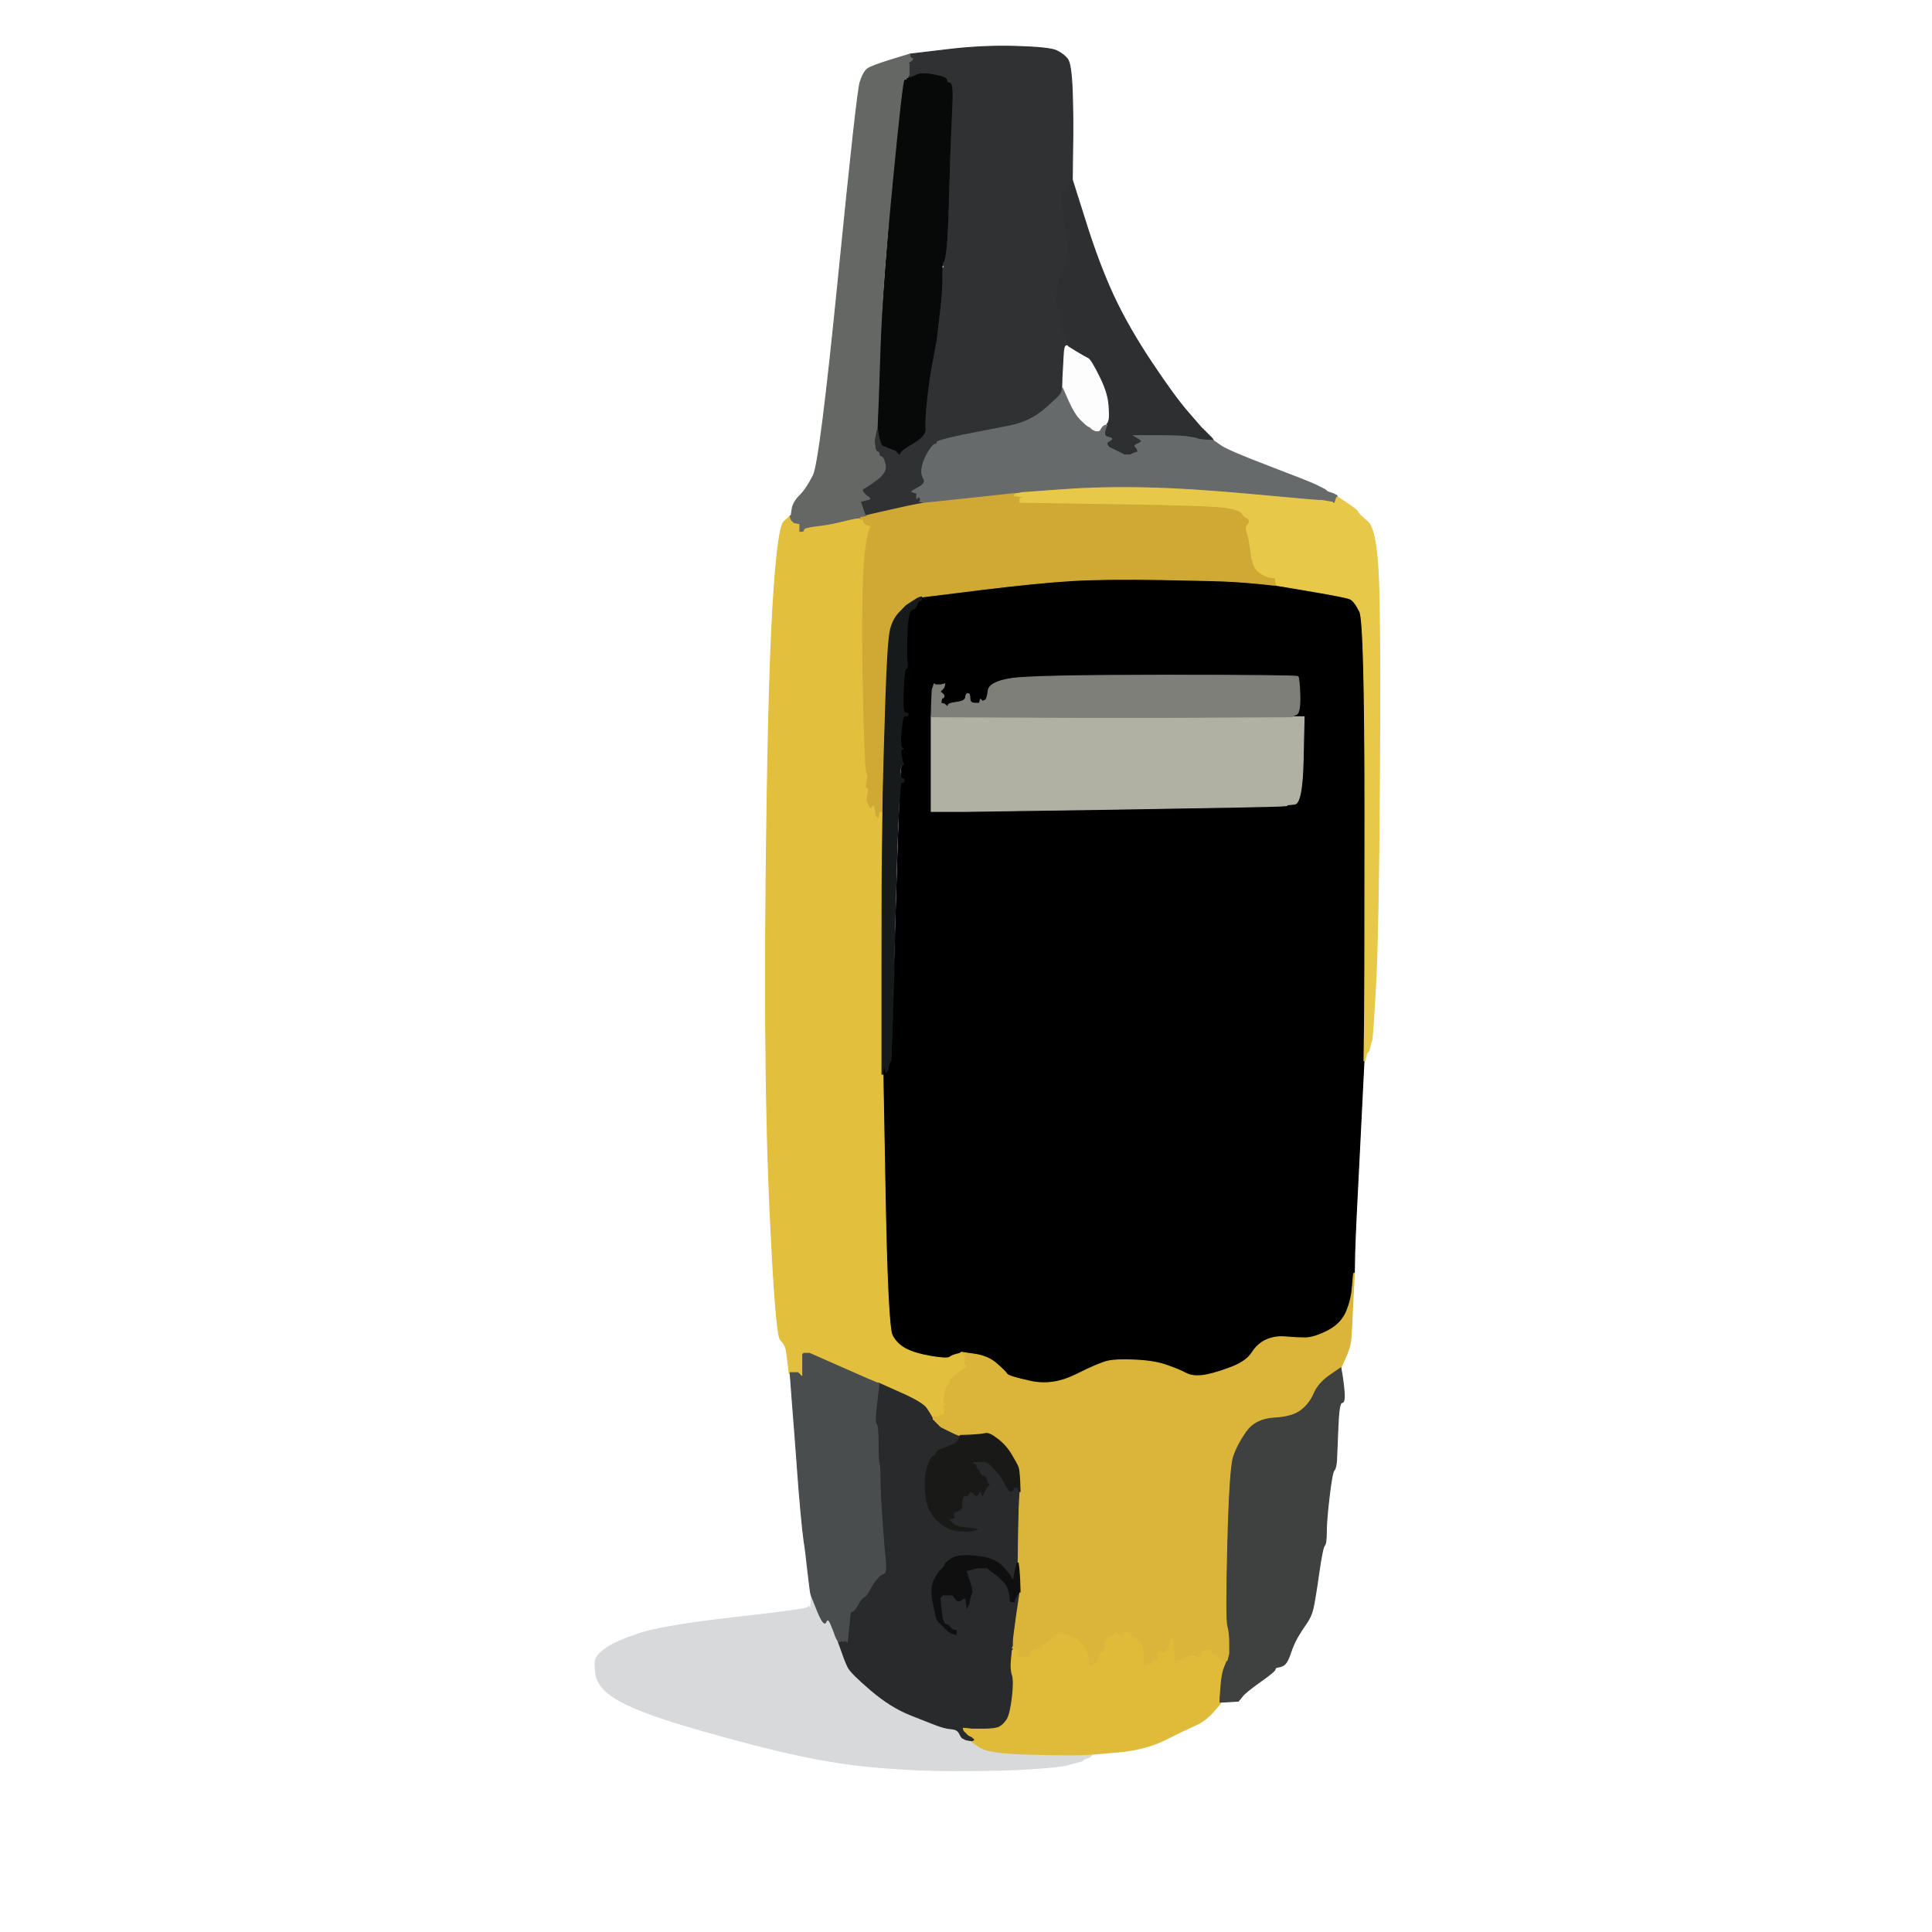 ﻿<?xml version="1.0" encoding="utf-8"?>
<!DOCTYPE svg PUBLIC "-//W3C//DTD SVG 1.1//EN" "http://www.w3.org/Graphics/SVG/1.1/DTD/svg11.dtd">
<svg xmlns:xml="http://www.w3.org/XML/1998/namespace" x="0" y="0" width="32" height="32" overflow="hidden" viewBox="0, 0, 1000, 1000"
     preserveAspectRatio="xMidYMid" font-size="0" id="svg" xml:space="default"
     xmlns="http://www.w3.org/2000/svg" version="1.1">
    <rect x="0" y="0" width="1000" height="1000" fill="#333333" stroke="none"/>
    <path d="M0 500 L0 0 L500 0 L1000 0 L1000 500 L1000 1000 L500 1000 L0 1000 L0 500 z M555.2 77.5 L555 93 L561.8 114.5 Q568.5 136 576.2 152.8 Q584 169.5 596 187.5 Q608 205.5 615 213.5 Q622 221.5 622.2 221.8 L622.5 222 L622.8 222.2 L623 222.5 L623.2 222.8 L623.5 223 L623.8 223.2 L624 223.5 L624.2 223.8 L624.5 224 L624.8 224.2 L625 224.5 L625.2 224.8 L625.5 225 L625.8 225.2 L626 225.5 L626.2 225.8 L626.5 226 L626.8 226.2 L627 226.5 L627.2 226.8 L627.5 227 L627.8 227.5 L628 228 L632 230.8 Q636 233.5 657 241.5 Q678 249.5 681 251 Q684 252.5 685 253 L686 253.5 L686.2 253.8 L686.5 254 L686.8 254.2 L687 254.5 L688.5 255 L690 255.5 L691 256 L692 256.5 L692 256.8 L692 257 L697.2 260.5 Q702.5 264 702.8 265 Q703 266 707.8 270 Q712.5 274 713.5 299.5 Q714.5 325 714 404 Q713.5 483 712 510 Q710.5 537 710 538.5 L709.5 540 L709 542 L708.5 544 L708.2 544.2 L708 544.5 L707.8 544.8 L707.5 545 L707 547 L706.5 549 L706.2 549 L706 549 L703.8 593 Q701.5 637 701.2 648 L701 659 L700.2 674.5 Q699.5 690 699.2 693.2 Q699 696.5 696.8 701.8 Q694.5 707 694.2 707.5 L694 708 L694.8 712.5 Q695.5 717 695.8 721.5 Q696 726 694.5 726 Q693 726 692.5 738.8 Q692 751.5 691.8 755.8 Q691.5 760 690.5 761 Q689.5 762 688 774.5 Q686.5 787 686.5 793 Q686.5 799 685.5 800 Q684.5 801 682.5 815 Q680.5 829 679.5 833 Q678.5 837 676 840.5 Q673.5 844 671.5 847.5 Q669.5 851 668 855.5 Q666.5 860 665.2 861.2 Q664 862.5 662 862.8 Q660 863 660 864 Q660 865 652.2 870.5 Q644.5 876 643 878 Q641.5 880 641.2 880.2 L641 880.5 L636.5 880.8 L632 881 L632 881.2 Q632 881.5 627.8 886.2 Q623.5 891 618.2 893.2 Q613 895.5 603 900.5 Q593 905.5 579 906.8 L565 908 L565 908.2 L565 908.5 L564.8 908.8 L564.5 909 L564.2 909.2 L564 909.5 L562.5 910 L561 910.5 L560.8 910.8 L560.5 911 L560.2 911.2 L560 911.5 L558 912 Q556 912.5 552.5 913.5 Q549 914.5 534.5 915.5 Q520 916.5 495 916.5 Q470 916.5 446.5 914 Q423 911.5 392 903.5 Q361 895.5 343 889.5 Q325 883.5 317.2 878.2 Q309.5 873 308.5 867 Q307.5 861 308.5 858.5 Q309.5 856 314.2 852.8 Q319 849.5 331 845.5 Q343 841.5 380.5 837.2 Q418 833 418.2 832 Q418.5 831 419 832 L419.5 833 L419.8 829.5 L420 826 L419.8 825.5 Q419.5 825 418.2 813.8 Q417 802.5 416.2 797.8 Q415.5 793 414.5 782 Q413.5 771 412.5 757 Q411.5 743 410.2 727 L409 711 L408.8 711 L408.5 711 L408 706.5 Q407.5 702 407 699 Q406.5 696 404 693.5 Q401.5 691 398.5 625.5 Q395.5 560 396.5 458.5 Q397.5 357 400 315 Q402.5 273 405.8 270 L409 267 L409.2 267 L409.5 267 L410 263.5 Q410.5 260 414 256.5 Q417.5 253 421 246 Q424.5 239 434 143.5 Q443.5 48 445.2 42.5 Q447 37 449.2 35.5 Q451.5 34 461.2 31 L471 28 L489.5 25.8 Q508 23.5 525.5 24 Q543 24.5 546.8 26.2 Q550.5 28 552.5 30.5 Q554.5 33 555 47.5 Q555.5 62 555.2 77.5 z"
          stroke="#FFFFFF" fill-rule="evenOdd" stroke-width="0.5px" xml:space="default" style="fill:#FFFFFF;"/>
    <path d="M663 417.2 L666 417 L670 417.5 Q674 418 672.2 533 Q670.5 648 669.8 649.2 Q669 650.5 580 655.5 Q491 660.5 485.5 660.8 L480 661 L480.2 614 Q480.5 567 481 494.5 Q481.5 422 490.2 421.2 L499 420.5 L499 420.2 L499 420 L579.5 418.8 Q660 417.5 663 417.2 z"
          stroke="#B0B1A4" fill-rule="evenOdd" stroke-width="0.5px" xml:space="default" style="fill:#B0B1A4;"/>
    <path d="M651 302 L656 302.5 L658.5 302.8 L661 303 L678.8 306 Q696.5 309 698.8 310 Q701 311 703.8 316.5 Q706.5 322 706.5 421.5 Q706.5 521 706.2 535 L706 549 L703.8 593 Q701.5 637 701.2 648 L701 659 L700.8 659 Q700.5 659 700 666 Q699.5 673 696.8 679.2 Q694 685.5 687 689 Q680 692.5 675.5 692.5 Q671 692.5 665.5 692 Q660 691.5 655.5 693.5 Q651 695.5 648 700.2 Q645 705 636 708.2 Q627 711.5 622 712 Q617 712.5 613.8 710.8 Q610.5 709 604.2 706.8 Q598 704.5 588 704 Q578 703.5 573.5 704.5 Q569 705.5 557 711.5 Q545 717.5 533.5 715 Q522 712.5 521.2 711.2 Q520.5 710 516 706 Q511.5 702 504.8 701 L498 700 L497.8 700 L497.5 700 L497.2 700.2 L497 700.5 L495 701 Q493 701.5 491.5 702.5 Q490 703.5 481.5 702 Q473 700.5 468.5 698 Q464 695.5 461.8 691.2 Q459.5 687 458.2 621.5 L457 556 L457.2 553.5 L457.5 551 L458 553 L458.5 555 L458.8 554.8 L459 554.5 L459.2 554.2 L459.5 554 L460 551.5 Q460.5 549 461 549.5 Q461.5 550 463.8 473 Q466 396 467 396 Q468 396 467.5 395.2 Q467 394.5 466.5 391.2 Q466 388 467 387.8 Q468 387.5 467 387.2 Q466 387 466.2 381 Q466.5 375 467.2 359.5 Q468 344 469 343.8 Q470 343.5 469.2 342.2 Q468.5 341 469.2 328.5 Q470 316 472 315.5 Q474 315 475 312.5 L476 310 L476.2 310 Q476.5 310 476.8 309.5 L477 309 L507.5 305.2 Q538 301.5 555 300.5 Q572 299.5 601.5 300 Q631 300.5 638.5 301 Q646 301.5 651 302 z M669 370.8 L669 371 L672 371 L675 371 L674.5 393.5 Q674 416 670 416.2 Q666 416.5 666 416.8 L666 417 L670 417.5 Q674 418 672.2 533 Q670.5 648 669.8 649.2 Q669 650.5 580 655.5 Q491 660.5 485.5 660.8 L480 661 L480.2 614 Q480.5 567 481 494.5 Q481.5 422 490.2 421.2 L499 420.5 L499 420.2 L499 420 L490.5 420 L482 420 L482 395.5 L482 371 L482.2 364 L482.5 357 L483 355.5 L483.5 354 L483.8 354.2 L484 354.5 L485.5 354.5 L487 354.5 L488 354.2 L489 354 L488.8 355 L488.5 356 L488.2 356.2 L488 356.5 L487.8 356.8 L487.5 357 L487.2 357.2 L487 357.5 L486.8 357.8 L486.5 358 L487.8 359 Q489 360 488.5 360.8 Q488 361.5 487.8 361.2 Q487.5 361 487.2 362.5 L487 364 L488 364.2 L489 364.5 L489.2 364.8 L489.5 365 L489.8 365.2 L490 365.5 L490.2 365.8 L490.5 366 L490.8 365 Q491 364 495.2 363.5 Q499.5 363 499.8 361 Q500 359 501 359 Q502 359 502 361.5 Q502 364 504.5 364 L507 364 L507.2 363 L507.5 362 L507.8 362.2 L508 362.5 L508.2 362.8 L508.5 363 L509.8 362.5 Q511 362 511.5 357.5 Q512 353 523.5 351.2 Q535 349.5 603 349.5 Q671 349.5 671.8 350.2 Q672.5 351 672.8 360 Q673 369 671 369.8 Q669 370.5 669 370.8 z"
          stroke="#000000" fill-rule="evenOdd" stroke-width="0.5px" xml:space="default" style="fill:#000000;"/>
    <path d="M555.2 77.5 L555 93 L554.8 93 Q554.5 93 553.2 96.8 Q552 100.5 551.2 99.8 L550.5 99 L550.2 99.2 L550 99.5 L549.8 99.8 L549.5 100 L550 107 Q550.5 114 552 120.5 Q553.5 127 552.5 133 Q551.5 139 551 138.5 Q550.5 138 549 142.5 Q547.5 147 546.8 153 Q546 159 548.8 160 Q551.5 161 550.2 161.5 Q549 162 549 166.5 Q549 171 550 171 Q551 171 551.8 174.5 Q552.5 178 552.8 178.5 L553 179 L552 179 Q551 179 550.8 184 Q550.5 189 550.2 195 L550 201 L549.8 202 Q549.5 203 549 204 Q548.5 205 540.8 211.8 Q533 218.5 522.5 220.5 Q512 222.5 498.5 225.2 Q485 228 485 229 Q485 230 484 230 Q483 230 480.8 233.5 Q478.5 237 477.5 241 Q476.5 245 478 247.5 Q479.5 250 476 252 L472.5 254 L472.2 254.2 L472 254.5 L473.5 255 L475 255.5 L474.8 255.8 L474.5 256 L474.5 257 L474.5 258 L474.8 257.8 L475 257.5 L475.2 257.2 L475.5 257 L475.8 257.2 L476 257.5 L476.2 257.8 L476.5 258 L476.5 258.5 L476.5 259 L476.2 259.2 L476 259.5 L477 259.8 L478 260 L478 260.2 L478 260.5 L475 261 Q472 261.5 461 264 L450 266.5 L449 266.8 L448 267 L447.8 266.5 L447.5 266 L447 264.5 L446.5 263 L446 261.5 L445.5 260 L445.2 259.8 L445 259.5 L447.5 259 Q450 258.5 450.2 258.2 Q450.5 258 448.8 256.8 Q447 255.5 446.5 254.2 Q446 253 447 252.8 Q448 252.5 453.5 248.5 Q459 244.5 458.2 240.8 Q457.5 237 456.2 236.5 Q455 236 455 235 Q455 234 454 233.8 Q453 233.5 452.8 230.8 L452.5 228 L453 225.5 L453.5 223 L453.8 222 L454 221 L454.2 221 L454.5 221 L455 224 Q455.5 227 456 228.5 L456.5 230 L456.8 230.2 L457 230.5 L460.2 231.8 Q463.5 233 463.8 233.2 Q464 233.5 464.2 233.8 L464.5 234 L464.8 234.2 L465 234.5 L465.2 234.8 L465.5 235 L466 234 Q466.5 233 471.8 230 Q477 227 477.8 225 Q478.5 223 478.5 221 Q478.5 219 479.2 210.8 Q480 202.5 480.8 197.2 Q481.5 192 483.5 182 Q485.5 172 486 165 Q486.5 158 486.8 148.5 Q487 139 488 138.8 Q489 138.5 488.2 137.2 Q487.5 136 488.2 135.5 Q489 135 490 126.5 Q491 118 490 118 Q489 118 489 117 Q489 116 490 116 Q491 116 491.2 98.5 Q491.5 81 492 70.5 Q492.5 60 492.8 51.5 Q493 43 491.5 43 Q490 43 490 41.5 Q490 40 483.5 38.8 Q477 37.5 474 38.8 L471 40 L470.8 41 L470.5 42 L470.2 42.2 L470 42.5 L469 42.8 L468 43 L468.2 42 L468.5 41 L468.8 41 L469 41 L469 40.8 L469 40.5 L469.5 40.2 L470 40 L470 39.8 L470 39.5 L470.2 39.2 L470.5 39 L470.5 36 L470.5 33 L470.2 32.8 L470 32.5 L471.5 31.5 Q473 30.5 472 30.2 Q471 30 471 29 L471 28 L489.5 25.8 Q508 23.5 525.5 24 Q543 24.5 546.8 26.2 Q550.5 28 552.5 30.5 Q554.5 33 555 47.5 Q555.5 62 555.2 77.5 z"
          stroke="#303132" fill-rule="evenOdd" stroke-width="0.5px" xml:space="default" style="fill:#303132;"/>
    <path d="M482 395.5 L482 371 L533 371.2 Q584 371.5 626.5 371.2 L669 371 L672 371 L675 371 L674.5 393.5 Q674 416 670 416.2 Q666 416.5 666 416.8 L666 417 L663 417.2 Q660 417.5 579.5 418.8 L499 420 L490.5 420 L482 420 L482 395.5 z"
          stroke="#B0B1A3" fill-rule="evenOdd" stroke-width="0.5px" xml:space="default" style="fill:#B0B1A3;"/>
    <path d="M405.8 270 L409 267 L409.2 268 L409.5 269 L409.8 269.2 L410 269.5 L410.2 269.8 L410.5 270 L410.8 270.2 L411 270.5 L412.5 270.8 L414 271 L414 273 L414 275 L415 275 Q416 275 416 274 Q416 273 422.5 272.2 Q429 271.5 435 270 Q441 268.5 443 268.2 L445 268 L445 268.2 L445 268.5 L446 268.8 L447 269 L447 270 Q447 271 449.5 271.8 Q452 272.5 451 272.8 Q450 273 448.8 279.5 Q447.5 286 447 298.5 Q446.5 311 446.5 327.5 Q446.5 344 447.2 372 Q448 400 448.8 400.5 Q449.5 401 448.8 404.2 Q448 407.5 449 407.8 Q450 408 449.2 411 Q448.5 414 449 415 Q449.5 416 450 417 L450.5 418 L450.8 417.8 L451 417.5 L451.2 417.2 L451.5 417 L451.8 416.8 L452 416.5 L452.2 416.2 L452.5 416 L453 419 L453.5 422 L453.8 422.2 L454 422.5 L454.2 422.8 L454.5 423 L454.8 421.5 L455 420 L456 420 L457 420 L456.8 435 Q456.5 450 456.5 503 L456.5 556 L456.8 556 L457 556 L458.2 621.5 Q459.5 687 461.8 691.2 Q464 695.5 468.5 698 Q473 700.5 481.5 702 Q490 703.5 491.5 702.5 Q493 701.5 495 701 L497 700.5 L497.2 700.2 L497.5 700 L497.8 700 L498 700 L498 700.2 L498 700.5 L498.2 700.8 L498.5 701 L498.8 701.2 L499 701.5 L499.2 701.8 L499.5 702 L499.8 702.2 L500 702.5 L499.8 702.8 L499.5 703 L499.5 704.5 L499.5 706 L499.8 706.2 L500 706.5 L500.2 706.8 L500.5 707 L500.8 707.2 L501 707.5 L500 708 L499 708.5 L495.2 711.2 Q491.5 714 491.8 715.2 Q492 716.5 491 716.8 Q490 717 489 721.5 Q488 726 489 726 Q490 726 489.5 726.8 Q489 727.5 488.8 727.2 Q488.5 727 488.5 728 L488.5 729 L488.8 730.5 L489 732 L488 732.2 L487 732.5 L486.8 732.8 L486.5 733 L486.2 733.2 L486 733.5 L485 733.5 L484 733.5 L483.8 733.2 L483.5 733 L483.2 733.5 L483 734 L482.8 734 L482.5 734 L482 733 Q481.5 732 479.5 729 Q477.5 726 466.2 721 L455 716 L454 715.8 Q453 715.5 436 708 L419 700.5 L417.5 700.5 L416 700.5 L415.8 700.8 L415.5 701 L415.5 706 L415.5 711 L415.5 712 L415.5 713 L415.2 712.8 L415 712.5 L414.8 712.2 L414.5 712 L414.2 711.8 L414 711.5 L413.8 711.2 L413.5 711 L413.2 710.8 L413 710.5 L411 710.5 L409 710.5 L409 710.8 L409 711 L408.8 711 L408.5 711 L408 706.5 Q407.5 702 407 699 Q406.5 696 404 693.5 Q401.5 691 398.5 625.5 Q395.5 560 396.5 458.5 Q397.5 357 400 315 Q402.5 273 405.8 270 z"
          stroke="#E2BF3C" fill-rule="evenOdd" stroke-width="0.5px" xml:space="default" style="fill:#E2BF3C;"/>
    <path d="M419.8 829.5 L420 826 L423.2 834 Q426.5 842 427.5 839.5 Q428.5 837 430 840.5 Q431.5 844 432 845.5 L432.5 847 L433 848 L433.5 849 L433.8 849.5 L434 850 L435.8 855 Q437.5 860 439 863 Q440.5 866 450.8 874.8 Q461 883.5 471 887.5 Q481 891.5 485 893 Q489 894.5 492.2 894.8 Q495.5 895 496.5 897 Q497.5 899 497.8 899.2 L498 899.5 L499 900 L500 900.5 L501.5 900.8 L503 901 L503 901.2 L503 901.5 L507.5 904.5 Q512 907.5 533.5 908 Q555 908.5 560 908.2 L565 908 L565 908.2 L565 908.5 L564.8 908.8 L564.5 909 L564.2 909.2 L564 909.5 L562.5 910 L561 910.5 L560.8 910.8 L560.5 911 L560.2 911.2 L560 911.5 L558 912 Q556 912.5 552.5 913.5 Q549 914.5 534.5 915.5 Q520 916.5 495 916.5 Q470 916.5 446.5 914 Q423 911.5 392 903.5 Q361 895.5 343 889.5 Q325 883.5 317.2 878.2 Q309.5 873 308.5 867 Q307.5 861 308.5 858.5 Q309.5 856 314.2 852.8 Q319 849.5 331 845.5 Q343 841.5 380.5 837.2 Q418 833 418.2 832 Q418.5 831 419 832 L419.5 833 L419.8 829.5 z"
          stroke="#D8D9DA" fill-rule="evenOdd" stroke-width="0.5px" xml:space="default" style="fill:#D8D9DA;"/>
    <path d="M563.8 858.5 L564 862 L565 861.8 L566 861.5 L566.2 861.2 L566.5 861 L566.8 860.8 L567 860.5 L567.2 860.2 L567.5 860 L568 859 L568.5 858 L568.8 856.5 Q569 855 570 855 Q571 855 571.5 852.2 Q572 849.5 572.5 848.2 Q573 847 574.8 846.5 Q576.5 846 576.8 845 Q577 844 578.5 844 Q580 844 579.5 845.2 Q579 846.5 580.2 846.2 Q581.5 846 581.8 845 Q582 844 583.8 844.5 Q585.5 845 585.8 846.2 Q586 847.5 587 847.2 Q588 847 588.5 848.2 Q589 849.5 590.5 850.2 Q592 851 592.2 856.5 L592.5 862 L592.8 861.8 L593 861.5 L594.5 861.2 L596 861 L596.2 859.5 L596.5 858 L596.8 858.2 L597 858.5 L598 858.8 L599 859 L599 856.5 Q599 854 601.5 854.8 Q604 855.5 604.8 852.2 L605.5 849 L605.8 848.8 L606 848.5 L606.2 848.2 L606.5 848 L606.8 847.8 L607 847.5 L607.2 847.2 L607.5 847 L608 854 L608.5 861 L609 860 L609.5 859 L609.8 858 Q610 857 613.8 857 Q617.5 857 618 857.5 Q618.5 858 620.8 855.8 Q623 853.5 625.5 853.2 Q628 853 627.5 854.2 Q627 855.5 628 855.8 Q629 856 629.5 856.8 Q630 857.5 630.2 857.2 L630.5 857 L631 857.5 Q631.5 858 631.8 858.2 L632 858.5 L632.2 858.8 L632.5 859 L632.8 859.2 L633 859.5 L634 859.8 L635 860 L633.8 863 Q632.5 866 632 872.5 L631.5 879 L631.5 880 L631.5 881 L631.8 881 L632 881 L632 881.2 Q632 881.5 627.8 886.2 Q623.5 891 618.2 893.2 Q613 895.5 603 900.5 Q593 905.5 579 906.8 L565 908 L560 908.2 Q555 908.5 533.5 908 Q512 907.5 507.5 904.5 L503 901.5 L503 901.2 L503 901 L503.5 900.8 L504 900.5 L503.8 900.2 L503.5 900 L503.2 899.8 L503 899.5 L502 899 L501 898.5 L500.8 898.2 L500.5 898 L500.2 897.8 L500 897.5 L499.8 897.2 L499.5 897 L499.2 896.8 L499 896.5 L498.8 896.2 L498.5 896 L498.2 895 L498 894 L500.5 894.2 L503 894.5 L509 894.5 Q515 894.5 517 893.5 Q519 892.5 520.8 889.8 Q522.5 887 523.5 878.5 Q524.5 870 523.5 867 Q522.5 864 523 859 L523.5 854 L523.8 853.8 L524 853.5 L524 853.2 L524 853 L525.5 853 L527 853 L527 855 L527 857 L528 857.2 L529 857.5 L529.5 857.5 L530 857.5 L530.2 857.2 L530.5 857 L530.8 857.2 L531 857.5 L531.5 857.5 L532 857.5 L532.8 856.8 Q533.5 856 533.2 855 Q533 854 535.8 853.5 Q538.5 853 538.8 852 Q539 851 540 851 Q541 851 544 847.8 Q547 844.5 552.2 845.8 Q557.5 847 560.5 851 Q563.5 855 563.8 858.5 z M612.2 858.2 Q612.5 858 612.8 858.2 L613 858.5 L612.5 858.5 Q612 858.5 612.2 858.2 z"
          stroke="#E0BB39" fill-rule="evenOdd" stroke-width="0.5px" xml:space="default" style="fill:#E0BB39;"/>
    <path d="M588 721.5 Q601 721.5 608.2 725.8 Q615.5 730 620 736 Q624.5 742 627 751 Q629.5 760 629 766 Q628.5 772 625 781.5 Q621.5 791 615.5 798 Q609.5 805 600.8 809.8 Q592 814.5 583 815 Q574 815.5 565.5 812.5 Q557 809.5 552 804.5 Q547 799.5 543.2 790.8 Q539.5 782 539 773.5 Q538.5 765 539.5 761 Q540.5 757 545 748 Q549.5 739 554.2 734.2 Q559 729.5 567 725.5 Q575 721.5 588 721.5 z"
          stroke="#292B2C" fill-rule="evenOdd" stroke-width="0.5px" xml:space="default" style="fill:#292B2C;"/>
    <path d="M453.8 726 L455 716 L466.2 721 Q477.5 726 479.5 729 Q481.5 732 482 733 L482.5 734 L482.8 734 L483 734 L483 734.2 L483 734.5 L483.2 734.8 L483.5 735 L483.8 735.2 L484 735.5 L484.2 735.8 L484.5 736 L484.8 736.2 L485 736.5 L485.2 736.8 L485.5 737 L485.8 737.2 L486 737.5 L486.2 737.8 L486.5 738 L486.8 738.2 L487 738.5 L491 740.5 Q495 742.5 496 742.8 L497 743 L496.2 745 Q495.5 747 491.5 748.5 Q487.5 750 486.2 750.5 Q485 751 484.5 752.2 Q484 753.5 483 753.8 Q482 754 480.2 759 Q478.5 764 479 771.5 Q479.5 779 482 783 Q484.5 787 488.8 789.8 Q493 792.5 498 792.5 L503 792.5 L504.5 792 L506 791.5 L501.5 791 Q497 790.5 495.5 790 L494 789.5 L493.8 789.2 L493.5 789 L493.2 788.8 L493 788.5 L492.8 788.2 L492.5 788 L492.2 787.8 L492 787.5 L491.8 787.2 L491.5 787 L491.2 786.8 L491 786.5 L492.5 786 L494 785.5 L493.8 785.2 L493.5 785 L493.5 784 L493.5 783 L495.8 782 Q498 781 497.8 779.5 Q497.5 778 498.2 775.8 Q499 773.5 499.8 774.2 Q500.5 775 501.5 773 Q502.5 771 504 773 Q505.5 775 506.5 773 Q507.5 771 508 772.5 L508.5 774 L509 773 L509.5 772 L510 771 L510.5 770 L510.8 769.8 L511 769.5 L511.2 769.2 L511.5 769 L511.8 768.8 L512 768.5 L511.8 768.2 L511.5 768 L511.2 767.8 Q511 767.5 509.5 766.8 Q508 766 507.2 763.5 L506.5 761 L506.2 760.8 L506 760.5 L505.8 760.2 L505.5 760 L505.2 759 L505 758 L504 757.8 L503 757.5 L503.2 757.2 L503.5 757 L503.8 756.8 L504 756.5 L507 756.5 L510 756.5 L511 757 L512 757.5 L512.2 757.8 L512.5 758 L512.8 758.2 L513 758.5 L515.2 760.8 Q517.5 763 519.8 767.2 Q522 771.5 523 771.8 Q524 772 524.5 770.8 Q525 769.5 526 769.8 L527 770 L527.2 771 Q527.5 772 527.8 772 L528 772 L527.8 775 Q527.5 778 527.2 793.5 L527 809 L526.8 809 Q526.5 809 526 811 L525.5 813 L525 815.5 L524.5 818 L524.2 817.8 L524 817.5 L523.8 817.2 L523.5 817 L523 816 L522.5 815 L518.8 810.8 Q515 806.5 505.5 805.5 Q496 804.5 492.5 806.8 Q489 809 489 810 Q489 811 487.2 812.5 Q485.5 814 483.5 818 Q481.5 822 483 829.5 Q484.5 837 485 838 L485.5 839 L485.8 839.2 L486 839.5 L486.2 839.8 L486.5 840 L486.8 840.2 L487 840.5 L487.2 840.8 L487.5 841 L487.8 841.2 L488 841.5 L488.2 841.8 L488.5 842 L488.8 842.2 L489 842.5 L489.2 842.8 L489.5 843 L489.8 843.2 L490 843.5 L490.2 843.8 L490.5 844 L490.8 844.2 L491 844.5 L492 844.8 L493 845 L492.8 844 L492.5 843 L492.2 842.8 L492 842.5 L491.8 842.2 L491.5 842 L491.2 841.8 L491 841.5 L490 841 L489 840.5 L488.8 840.2 L488.5 840 L488 838.5 Q487.5 837 487 832 L486.5 827 L486.8 826.8 L487 826.5 L487.2 826.2 L487.5 826 L487.8 825.8 L488 825.5 L488.2 825.2 L488.5 825 L488.8 825.2 L489 825.5 L490 825.5 L491 825.5 L492 825.5 L493 825.5 L493.2 825.8 L493.5 826 L494.8 827.8 Q496 829.5 498 827.8 Q500 826 500.2 829 L500.5 832 L501 831 L501.5 830 L502 827.5 Q502.5 825 503 824.5 Q503.5 824 501.8 818.5 L500 813 L501 812.8 L502 812.5 L504 812 L506 811.5 L508.5 811.5 L511 811.5 L515.8 815.2 Q520.5 819 521.5 821.5 Q522.5 824 522.8 826.5 L523 829 L524 829 L525 829 L525.2 828 Q525.5 827 526.5 825.5 L527.5 824 L527.8 824 L528 824 L526.2 836 Q524.5 848 524.5 850 L524.5 852 L524.2 852.5 L524 853 L524 853.2 L524 853.5 L523.8 853.8 L523.5 854 L523 859 Q522.5 864 523.5 867 Q524.5 870 523.5 878.5 Q522.5 887 520.8 889.8 Q519 892.5 517 893.5 Q515 894.5 509 894.5 L503 894.5 L500.5 894.2 L498 894 L498.2 895 L498.5 896 L498.8 896.2 L499 896.5 L499.2 896.8 L499.5 897 L499.8 897.2 L500 897.5 L500.2 897.8 L500.5 898 L500.8 898.2 L501 898.5 L502 899 L503 899.5 L503.2 899.8 L503.5 900 L503.8 900.2 L504 900.5 L503.5 900.8 L503 901 L501.5 900.8 L500 900.5 L499 900 L498 899.5 L497.8 899.2 Q497.5 899 496.5 897 Q495.5 895 492.2 894.8 Q489 894.5 485 893 Q481 891.5 471 887.5 Q461 883.5 450.8 874.8 Q440.5 866 439 863 Q437.5 860 435.8 855 L434 850 L434.5 849.8 L435 849.5 L435.2 849.2 L435.5 849 L435.8 849.2 L436 849.5 L436.5 849.5 L437 849.5 L437.2 849.2 L437.5 849 L437.8 849.2 L438 849.5 L438.2 849.8 L438.5 850 L439 845.5 Q439.5 841 439.8 837.5 Q440 834 441 834 Q442 834 443 832.2 Q444 830.5 444 828.8 Q444 827 446.2 826.5 Q448.5 826 450 823 Q451.5 820 453.5 817.5 Q455.5 815 457.2 814.5 Q459 814 458.2 807.5 Q457.5 801 456.5 786.5 Q455.5 772 455.5 765.5 Q455.5 759 455 757.5 Q454.5 756 454.5 747 Q454.5 738 453.5 737 Q452.5 736 453.8 726 z"
          stroke="#292A2B" fill-rule="evenOdd" stroke-width="0.5px" xml:space="default" style="fill:#292A2B;"/>
    <path d="M523 255.2 L526 255 L525.8 255.5 L525.5 256 L525.2 256.2 L525 256.5 L528 257 L531 257.5 L529.5 257.8 L528 258 L528 259 L528 260 L530.2 260 Q532.5 260 580.8 260.8 Q629 261.5 635.5 262.8 Q642 264 643 265.8 Q644 267.5 645 267.8 Q646 268 646.5 269.2 Q647 270.5 645.8 271.8 Q644.5 273 645.5 275.5 Q646.5 278 647.5 286 Q648.5 294 651.8 296.2 Q655 298.5 657.5 298.8 L660 299 L660.2 300.5 L660.5 302 L660.8 302.5 L661 303 L658.5 302.8 L656 302.5 L651 302 Q646 301.5 638.5 301 Q631 300.5 601.5 300 Q572 299.5 555 300.5 Q538 301.5 507.5 305.2 L477 309 L476.5 309.2 Q476 309.5 476 309.8 L476 310 L475 310.2 Q474 310.5 471.5 312 L469 313.5 L465.8 316.8 Q462.5 320 461 325.5 Q459.5 331 458.5 362.5 Q457.5 394 457.2 407 L457 420 L456 420 L455 420 L454.8 421.5 L454.5 423 L454.2 422.8 L454 422.5 L453.8 422.2 L453.5 422 L453 419 L452.5 416 L452.2 416.2 L452 416.5 L451.8 416.8 L451.5 417 L451.2 417.2 L451 417.5 L450.8 417.8 L450.5 418 L450 417 Q449.5 416 449 415 Q448.5 414 449.2 411 Q450 408 449 407.8 Q448 407.5 448.8 404.2 Q449.5 401 448.8 400.5 Q448 400 447.2 372 Q446.5 344 446.5 327.5 Q446.5 311 447 298.5 Q447.5 286 448.8 279.5 Q450 273 451 272.8 Q452 272.5 449.5 271.8 Q447 271 447 270 L447 269 L446 268.8 L445 268.5 L445 268.2 L445 268 L445 267.8 L445 267.5 L446.5 267.2 L448 267 L449 266.8 L450 266.5 L461 264 Q472 261.5 475 261 L478 260.5 L478 260.2 L478 260 L499 257.8 Q520 255.5 523 255.2 z"
          stroke="#D0A935" fill-rule="evenOdd" stroke-width="0.5px" xml:space="default" style="fill:#D0A935;"/>
    <path d="M682.5 258.5 L684 258.5 L687 259 L690 259.5 L690.2 259.8 L690.5 260 L691 258.5 L691.5 257 L691.8 257 L692 257 L697.2 260.5 Q702.5 264 702.8 265 Q703 266 707.8 270 Q712.5 274 713.5 299.5 Q714.5 325 714 404 Q713.5 483 712 510 Q710.5 537 710 538.5 L709.5 540 L709 542 L708.5 544 L708.2 544.2 L708 544.5 L707.8 544.8 L707.5 545 L707 547 L706.5 549 L706.2 549 L706 549 L706.2 535 Q706.5 521 706.5 421.5 Q706.5 322 703.8 316.5 Q701 311 698.8 310 Q696.5 309 678.8 306 L661 303 L660.8 302.5 L660.5 302 L660.2 300.5 L660 299 L657.5 298.8 Q655 298.5 651.8 296.2 Q648.5 294 647.5 286 Q646.5 278 645.5 275.5 Q644.5 273 645.8 271.8 Q647 270.5 646.5 269.2 Q646 268 645 267.8 Q644 267.5 643 265.8 Q642 264 635.5 262.8 Q629 261.5 580.8 260.8 Q532.5 260 530.2 260 L528 260 L528 259 L528 258 L529.5 257.8 L531 257.5 L528 257 L525 256.5 L525.2 256.2 L525.5 256 L525.8 255.5 L526 255 L527.5 254.8 L529 254.5 L549.5 253 Q570 251.5 593 252 Q616 252.5 648.5 255.5 Q681 258.5 682.5 258.5 z"
          stroke="#E7C848" fill-rule="evenOdd" stroke-width="0.5px" xml:space="default" style="fill:#E7C848;"/>
    <path d="M700.8 659 L701 659 L700.2 674.5 Q699.5 690 699.2 693.2 Q699 696.5 696.8 701.8 Q694.5 707 694.2 707.5 L694 708 L688.2 712 Q682.5 716 680.2 721.2 Q678 726.5 673.5 730 Q669 733.5 659.5 734 Q650 734.5 645.2 741.2 Q640.5 748 638.5 754 Q636.5 760 635.5 799 Q634.5 838 635.5 841.5 Q636.5 845 636.5 850.5 L636.5 856 L636 858 L635.5 860 L635.2 860 L635 860 L634 859.8 L633 859.5 L632.8 859.2 L632.5 859 L632.2 858.8 L632 858.5 L631.8 858.2 Q631.5 858 631 857.5 L630.5 857 L630.2 857.2 Q630 857.5 629.5 856.8 Q629 856 628 855.8 Q627 855.5 627.5 854.2 Q628 853 624.5 853.8 Q621 854.5 621 856.2 Q621 858 619 857.2 Q617 856.5 614.5 857 Q612 857.5 612.5 858 L613 858.5 L611 858.8 L609 859 L608.8 860 L608.5 861 L608 854 L607.5 847 L607.2 847.2 L607 847.5 L606.8 847.8 L606.5 848 L606.2 848.2 L606 848.5 L605.8 848.8 L605.5 849 L604.8 852.2 Q604 855.5 601.5 854.8 Q599 854 599 856.5 L599 859 L598 858.8 L597 858.5 L596.8 858.2 L596.5 858 L596.2 859.5 L596 861 L594.5 861.2 L593 861.5 L592.8 861.8 L592.5 862 L592.2 856.5 Q592 851 590.5 850.2 Q589 849.5 588.5 848.2 Q588 847 587 847.2 Q586 847.5 585.8 846.2 Q585.5 845 583.8 844.5 Q582 844 581.8 845 Q581.5 846 580.2 846.2 Q579 846.5 578.2 845.2 Q577.5 844 577 845 Q576.5 846 574.8 846.5 Q573 847 572.5 848.2 Q572 849.5 571.5 852.2 Q571 855 570 855 Q569 855 568.8 856.5 L568.5 858 L568 859 L567.5 860 L567.2 860.2 L567 860.5 L566.8 860.8 L566.5 861 L566.2 861.2 L566 861.5 L565 861.8 L564 862 L563.8 858.5 Q563.5 855 560.5 851 Q557.5 847 552.2 845.8 Q547 844.5 544 847.8 Q541 851 540 851 Q539 851 538.8 852 Q538.5 853 535.8 853.5 Q533 854 533.2 855 Q533.5 856 532.8 856.8 L532 857.5 L531.5 857.5 L531 857.5 L530.8 857.2 L530.5 857 L530.2 857.2 L530 857.5 L529.5 857.5 L529 857.5 L528 857.2 L527 857 L527 855 L527 853 L525.5 853 L524 853 L524.2 852.5 L524.5 852 L524.5 850 Q524.5 848 526.2 836 L528 824 L527.8 818 Q527.5 812 527.2 810.5 L527 809 L527.2 793.5 Q527.5 778 527.8 775 L528 772 L527.8 766.5 Q527.5 761 527 759.5 Q526.5 758 523.5 753 Q520.5 748 516.2 744.8 Q512 741.5 510 742 Q508 742.5 502.5 742.8 L497 743 L496 742.8 Q495 742.5 491 740.5 L487 738.5 L486.8 738.2 L486.5 738 L486.2 737.8 L486 737.5 L485.8 737.2 L485.5 737 L485.2 736.8 L485 736.5 L484.8 736.2 L484.5 736 L484.2 735.8 L484 735.5 L483.8 735.2 L483.5 735 L483.2 734.8 L483 734.5 L483 734.2 L483 734 L483.2 733.5 L483.5 733 L483.8 733.2 L484 733.5 L485 733.5 L486 733.5 L486.2 733.2 L486.5 733 L486.8 732.8 L487 732.5 L488 732.2 L489 732 L488.8 730.5 L488.5 729 L488.5 728 Q488.5 727 488.8 727.2 Q489 727.5 489.5 726.8 Q490 726 489 726 Q488 726 489 721.5 Q490 717 491 716.8 Q492 716.5 491.8 715.2 Q491.5 714 495.2 711.2 L499 708.5 L500 708 L501 707.5 L500.8 707.2 L500.5 707 L500.2 706.8 L500 706.5 L499.8 706.2 L499.5 706 L499.5 704.5 L499.5 703 L499.8 702.8 L500 702.5 L499.8 702.2 L499.5 702 L499.2 701.8 L499 701.5 L498.8 701.2 L498.5 701 L498.2 700.8 L498 700.5 L498 700.2 L498 700 L504.8 701 Q511.5 702 516 706 Q520.5 710 521.2 711.2 Q522 712.5 533.5 715 Q545 717.5 557 711.5 Q569 705.5 573.5 704.5 Q578 703.5 588 704 Q598 704.5 604.2 706.8 Q610.5 709 613.8 710.8 Q617 712.5 622 712 Q627 711.5 636 708.2 Q645 705 648 700.2 Q651 695.5 655.5 693.5 Q660 691.5 665.5 692 Q671 692.5 675.5 692.5 Q680 692.5 687 689 Q694 685.5 696.8 679.2 Q699.5 673 700 666 Q700.5 659 700.8 659 z M588 721.5 Q601 721.5 608.2 725.8 Q615.5 730 620 736 Q624.5 742 627 751 Q629.5 760 629 766 Q628.5 772 625 781.5 Q621.5 791 615.5 798 Q609.5 805 600.8 809.8 Q592 814.5 583 815 Q574 815.5 565.5 812.5 Q557 809.5 552 804.5 Q547 799.5 543.2 790.8 Q539.5 782 539 773.5 Q538.5 765 539.5 761 Q540.5 757 545 748 Q549.5 739 554.2 734.2 Q559 729.5 567 725.5 Q575 721.5 588 721.5 z"
          stroke="#DBB539" fill-rule="evenOdd" stroke-width="0.5px" xml:space="default" style="fill:#DBB539;"/>
    <path d="M552 179 L553 179 L557.5 181.8 Q562 184.5 563.5 185.2 Q565 186 569.2 194.5 Q573.5 203 574 209.5 Q574.5 216 574 217.5 L573.5 219 L573.2 219.2 L573 219.5 L573 219.8 L573 220 L572.5 220.2 L572 220.5 L572 220.8 L572 221 L571.5 221.2 L571 221.5 L571 221.8 L571 222 L570.5 222.2 L570 222.5 L569.8 222.8 L569.5 223 L569.2 223.2 L569 223.5 L568 223.5 L567 223.5 L566 223 L565 222.5 L564.8 222.2 L564.5 222 L564.2 221.8 L564 221.5 L563 221 Q562 220.5 559 217.5 Q556 214.5 553 207.8 L550 201 L550.2 195 Q550.5 189 550.8 184 Q551 179 552 179 z"
          stroke="#FDFDFD" fill-rule="evenOdd" stroke-width="0.5px" xml:space="default" style="fill:#FDFDFD;"/>
    <path d="M554.8 93 L555 93 L561.8 114.5 Q568.5 136 576.2 152.8 Q584 169.5 596 187.5 Q608 205.5 615 213.5 Q622 221.5 622.2 221.8 L622.5 222 L622.8 222.2 L623 222.5 L623.2 222.8 L623.5 223 L623.8 223.2 L624 223.5 L624.2 223.8 L624.5 224 L624.8 224.2 L625 224.5 L625.2 224.8 L625.5 225 L625.8 225.2 L626 225.5 L626.2 225.8 L626.5 226 L626.8 226.2 L627 226.5 L627.2 226.8 L627.5 227 L627.8 227.5 L628 228 L624.5 227.8 L621 227.5 L619.5 227 Q618 226.5 614 226 Q610 225.5 598.5 225.5 L587 225.5 L589.5 227 Q592 228.5 589.5 229.5 Q587 230.5 587.5 231 Q588 231.5 588.2 231.8 L588.5 232 L588.8 233 L589 234 L588 234.2 L587 234.5 L586 235 L585 235.5 L583.5 235.5 L582 235.5 L581 235 Q580 234.5 577 233 L574 231.5 L573.8 231.2 Q573.5 231 573 230 Q572.5 229 574.5 228 Q576.5 227 574.2 226.5 Q572 226 571.5 224 L571 222 L571.2 222 Q571.5 222 571.8 221.5 L572 221 L572.2 221 Q572.5 221 572.8 220.5 L573 220 L573 219.8 L573 219.5 L573.2 219.2 L573.5 219 L574 217.5 Q574.5 216 574 209.5 Q573.5 203 569.2 194.5 Q565 186 563.5 185.2 Q562 184.5 557.5 181.8 L553 179 L552.8 178.5 Q552.5 178 551.8 174.5 Q551 171 550 171 Q549 171 549 166.5 Q549 162 550.2 161.5 Q551.5 161 548.8 160 Q546 159 546.8 153 Q547.5 147 549 142.5 Q550.5 138 551 138.5 Q551.5 139 552.5 133 Q553.5 127 552 120.5 Q550.5 114 550 107 L549.5 100 L549.8 99.8 L550 99.5 L550.2 99.2 L550.5 99 L551.2 99.8 Q552 100.5 553.2 96.8 Q554.5 93 554.8 93 z"
          stroke="#2D2F31" fill-rule="evenOdd" stroke-width="0.5px" xml:space="default" style="fill:#2D2F31;"/>
    <path d="M549.8 202 L550 201 L553 207.8 Q556 214.5 559 217.5 Q562 220.5 563 221 L564 221.5 L564.2 221.8 L564.5 222 L564.8 222.2 L565 222.5 L566 223 L567 223.5 L568 223.5 L569 223.5 L569.2 223.2 L569.5 223 L570.2 221.8 Q571 220.5 572 220.2 L573 220 L572.2 222 Q571.5 224 571.8 225 Q572 226 574.2 226.5 Q576.5 227 574.5 228 Q572.5 229 573 230 Q573.5 231 573.8 231.2 L574 231.5 L577 233 Q580 234.5 581 235 L582 235.5 L583.5 235.5 L585 235.5 L586 235 L587 234.5 L588 234.2 L589 234 L588.8 233 L588.5 232 L588.2 231.8 Q588 231.5 587.5 231 Q587 230.5 589.5 229.5 Q592 228.5 589.5 227 L587 225.5 L598.5 225.5 Q610 225.5 614 226 Q618 226.5 619.5 227 L621 227.5 L624.5 227.8 L628 228 L632 230.8 Q636 233.5 657 241.5 Q678 249.5 681 251 Q684 252.5 685 253 L686 253.5 L686.2 253.8 L686.5 254 L686.8 254.2 L687 254.5 L688.5 255 L690 255.5 L691 256 L692 256.5 L692 256.8 L692 257 L691.8 257 L691.5 257 L691 258.5 L690.5 260 L690.2 259.8 L690 259.5 L687 259 L684 258.5 L682.5 258.5 Q681 258.5 648.5 255.5 Q616 252.5 593 252 Q570 251.5 549.5 253 L529 254.5 L527.5 254.8 L526 255 L523 255.2 Q520 255.5 499 257.8 L478 260 L477 259.8 L476 259.5 L476.2 259.2 L476.5 259 L476.5 258.5 L476.5 258 L476.2 257.8 L476 257.5 L475.8 257.2 L475.5 257 L475.2 257.2 L475 257.5 L474.8 257.8 L474.5 258 L474.5 257 L474.5 256 L474.8 255.8 L475 255.5 L473.5 255 L472 254.5 L472.2 254.2 L472.5 254 L476 252 Q479.5 250 478 247.5 Q476.5 245 477.5 241 Q478.5 237 480.8 233.5 Q483 230 484 230 Q485 230 485 229 Q485 228 498.5 225.2 Q512 222.5 522.5 220.5 Q533 218.5 540.8 211.8 Q548.5 205 549 204 Q549.5 203 549.8 202 z"
          stroke="#676A6B" fill-rule="evenOdd" stroke-width="0.5px" xml:space="default" style="fill:#676A6B;"/>
    <path d="M466 234 L465.5 235 L465.2 234.8 L465 234.5 L464.8 234.2 L464.5 234 L464.2 233.8 Q464 233.5 463.8 233.2 Q463.5 233 460.2 231.8 L457 230.5 L456.8 230.2 L456.5 230 L456 228.5 Q455.5 227 455 224 L454.5 221 L454.2 221 L454 221 L454.2 216.5 Q454.5 212 455 192 Q455.5 172 460.8 107.8 Q466 43.5 468 41.8 L470 40 L470.5 40.2 Q471 40.5 474 39 Q477 37.5 483.5 38.8 Q490 40 490 41.5 Q490 43 491.5 43 Q493 43 492.8 51.5 Q492.5 60 492 70.5 Q491.5 81 491 100.5 Q490.5 120 489.8 127.5 Q489 135 488.2 135.5 Q487.5 136 487.5 143.5 Q487.5 151 486.5 159.5 Q485.5 168 485 172.5 Q484.5 177 483 184.5 Q481.5 192 480.8 197.2 Q480 202.5 479.2 210.8 Q478.5 219 478.8 222.2 Q479 225.5 472.8 229.2 Q466.5 233 466 234 z M468.2 42.8 Q468 42.5 468.2 42.2 Q468.5 42 468.5 42.5 Q468.5 43 468.2 42.8 z"
          stroke="#070909" fill-rule="evenOdd" stroke-width="0.5px" xml:space="default" style="fill:#070909;"/>
    <path d="M476 309.2 L477 309 L477 310 Q477 311 476 311 Q475 311 474.5 313 Q474 315 472 315.5 Q470 316 469.5 326.8 Q469 337.5 469.5 341.8 Q470 346 469 346 Q468 346 467.5 357.5 Q467 369 468.5 369 Q470 369 470 370 Q470 371 468.8 370.5 Q467.5 370 467 373.5 Q466.5 377 466.2 382 Q466 387 467 387.2 Q468 387.5 467 387.8 Q466 388 466.5 391.2 Q467 394.5 467.5 395.2 Q468 396 467 396 Q466 396 466 399.5 Q466 403 467 403 Q468 403 468 404 Q468 405 466.5 405 Q465 405 463.2 477.5 Q461.5 550 461 549.5 Q460.5 549 460 551.5 L459.5 554 L459.2 554.2 L459 554.5 L458.8 554.8 L458.5 555 L458 553 L457.5 551 L457.2 553.5 L457 556 L456.8 556 L456.5 556 L456.5 503 Q456.5 450 456.8 435 L457 420 L457.2 407 Q457.5 394 458.5 362.5 Q459.5 331 461 325.5 Q462.5 320 465.8 316.8 L469 313.5 L472 311.5 Q475 309.5 476 309.2 z"
          stroke="#171A1A" fill-rule="evenOdd" stroke-width="0.5px" xml:space="default" style="fill:#171A1A;"/>
    <path d="M688.2 712 L694 708 L694.8 712.5 Q695.5 717 695.8 721.5 Q696 726 694.5 726 Q693 726 692.5 738.8 Q692 751.5 691.8 755.8 Q691.5 760 690.5 761 Q689.5 762 688 774.5 Q686.5 787 686.5 793 Q686.5 799 685.5 800 Q684.5 801 682.5 815 Q680.5 829 679.5 833 Q678.5 837 676 840.5 Q673.5 844 671.5 847.5 Q669.5 851 668 855.5 Q666.5 860 665.2 861.2 Q664 862.5 662 862.8 Q660 863 660 864 Q660 865 652.2 870.5 Q644.5 876 643 878 Q641.5 880 641.2 880.2 L641 880.5 L636.5 880.8 L632 881 L631.8 881 L631.5 881 L631.5 880 L631.5 879 L632 872.5 Q632.5 866 633.8 863 L635 860 L635.2 860 L635.5 860 L636 858 L636.5 856 L636.5 850.5 Q636.5 845 635.5 841.5 Q634.5 838 635.5 799 Q636.5 760 638.5 754 Q640.5 748 645.2 741.2 Q650 734.5 659.5 734 Q669 733.5 673.5 730 Q678 726.5 680.2 721.2 Q682.5 716 688.2 712 z"
          stroke="#3F4040" fill-rule="evenOdd" stroke-width="0.5px" xml:space="default" style="fill:#3F4040;"/>
    <path d="M461.2 31 L471 28 L471 29 Q471 30 472 30.2 Q473 30.5 471.5 31.5 L470 32.5 L470.2 32.8 L470.5 33 L470.5 36 L470.5 39 L470.2 39.2 L470 39.5 L470 39.8 L470 40 L469.5 40.2 L469 40.5 L469 40.8 L469 41 L468 41 Q467 41 461.8 95 Q456.5 149 455.5 180.5 Q454.5 212 454.2 216.5 L454 221 L453.8 222 L453.5 223 L453 225.5 L452.5 228 L452.8 230.8 Q453 233.5 454 233.8 Q455 234 455 235 Q455 236 456.2 236.5 Q457.5 237 458.2 240.8 Q459 244.5 453.5 248.5 Q448 252.5 447 252.8 Q446 253 446.5 254.2 Q447 255.5 448.8 256.8 Q450.5 258 450.2 258.2 Q450 258.5 447.5 259 L445 259.5 L445.2 259.8 L445.5 260 L446 261.5 L446.5 263 L447 264.5 L447.5 266 L447.8 266.5 L448 267 L446.5 267.2 L445 267.5 L445 267.8 L445 268 L443 268.2 Q441 268.5 435 270 Q429 271.5 422.5 272.2 Q416 273 416 274 Q416 275 415 275 L414 275 L414 273 L414 271 L412.5 270.8 L411 270.5 L410.8 270.2 L410.5 270 L410.2 269.8 L410 269.5 L409.8 269.2 L409.5 269 L409.2 268 L409 267 L409.2 267 L409.5 267 L410 263.5 Q410.5 260 414 256.5 Q417.5 253 421 246 Q424.5 239 434 143.5 Q443.5 48 445.2 42.5 Q447 37 449.2 35.5 Q451.5 34 461.2 31 z"
          stroke="#656765" fill-rule="evenOdd" stroke-width="0.5px" xml:space="default" style="fill:#656765;"/>
    <path d="M527.8 766.5 L528 772 L527.8 772 Q527.5 772 527.2 771 L527 770 L526 769.8 Q525 769.5 524.5 770.8 Q524 772 523 771.8 Q522 771.5 519.8 767.2 Q517.5 763 515.2 760.8 L513 758.5 L512.8 758.2 L512.5 758 L512.2 757.8 L512 757.5 L511 757 L510 756.5 L507 756.5 L504 756.5 L503.8 756.8 L503.5 757 L503.2 757.2 L503 757.5 L504 757.8 L505 758 L505.2 759 L505.5 760 L505.8 760.2 L506 760.5 L506.2 760.8 L506.5 761 L507.2 762.5 Q508 764 509 764 Q510 764 510.5 765.8 Q511 767.5 511.2 767.8 L511.5 768 L511.8 768.2 L512 768.5 L511.8 768.8 L511.5 769 L511.2 769.2 L511 769.5 L510.8 769.8 L510.5 770 L510 771 L509.5 772 L509 773 L508.5 774 L508 772.5 Q507.5 771 506.5 773 Q505.5 775 504 773 Q502.5 771 501.5 773 Q500.5 775 499.8 774.2 Q499 773.5 498.2 775.8 Q497.5 778 497.8 779.5 Q498 781 495.8 782 L493.5 783 L493.5 784 L493.5 785 L493.8 785.2 L494 785.5 L492.5 786 L491 786.5 L491.2 786.8 L491.5 787 L491.8 787.2 L492 787.5 L492.2 787.8 L492.5 788 L492.8 788.2 L493 788.5 L493.2 788.8 L493.5 789 L493.8 789.2 L494 789.5 L495.5 790 Q497 790.5 501.5 791 L506 791.5 L504.5 792 L503 792.5 L498 792.5 Q493 792.5 488.8 789.8 Q484.5 787 482 783 Q479.5 779 479 771.5 Q478.5 764 480.2 759 Q482 754 483 753.8 Q484 753.5 484.5 752.2 Q485 751 486.2 750.5 Q487.5 750 491.5 748.5 Q495.5 747 496.2 745 L497 743 L502.5 742.8 Q508 742.5 510 742 Q512 741.5 516.2 744.8 Q520.5 748 523.5 753 Q526.5 758 527 759.5 Q527.5 761 527.8 766.5 z"
          stroke="#191918" fill-rule="evenOdd" stroke-width="0.5px" xml:space="default" style="fill:#191918;"/>
    <path d="M415.8 700.8 L416 700.5 L417.5 700.5 L419 700.5 L436 708 Q453 715.5 454 715.8 L455 716 L453.8 726 Q452.5 736 453.5 737 Q454.5 738 454.5 747 Q454.5 756 455 757.5 Q455.5 759 455.5 765.5 Q455.5 772 456.5 786.5 Q457.5 801 458.2 807.5 Q459 814 457.2 814.5 Q455.5 815 453.5 817.5 Q451.5 820 450 823 Q448.5 826 447.2 826.5 Q446 827 444 830.5 Q442 834 441 834 Q440 834 439.8 837.5 Q439.5 841 439 845.5 L438.5 850 L438.2 849.8 L438 849.5 L437.8 849.2 L437.5 849 L437.2 849.2 L437 849.5 L436.5 849.5 L436 849.5 L435.8 849.2 L435.5 849 L435.2 849.2 L435 849.5 L434.5 849.8 L434 850 L433.8 849.5 L433.5 849 L433 848 L432.5 847 L432 845.5 Q431.5 844 430 840.5 Q428.5 837 427.5 839.5 Q426.5 842 423.2 834 L420 826 L419.8 825.5 Q419.5 825 418.2 813.8 Q417 802.5 416.2 797.8 Q415.5 793 414.5 782 Q413.5 771 412.5 757 Q411.5 743 410.2 727 L409 711 L409 710.8 L409 710.5 L411 710.5 L413 710.5 L413.2 710.8 L413.5 711 L413.8 711.2 L414 711.5 L414.2 711.8 L414.5 712 L414.8 712.2 L415 712.5 L415.2 712.8 L415.5 713 L415.5 712 L415.5 711 L415.5 706 L415.5 701 L415.8 700.8 z"
          stroke="#4A4D4E" fill-rule="evenOdd" stroke-width="0.5px" xml:space="default" style="fill:#4A4D4E;"/>
    <path d="M669 370.8 L669 371 L626.5 371.2 Q584 371.5 533 371.2 L482 371 L482.2 364 L482.5 357 L483 355.5 L483.5 354 L483.8 354.2 L484 354.5 L485.5 354.5 L487 354.5 L488 354.2 L489 354 L488.8 355 L488.5 356 L488.2 356.2 L488 356.5 L487.8 356.8 L487.5 357 L487.2 357.2 L487 357.5 L486.8 357.8 L486.5 358 L487.8 359 Q489 360 488.5 360.8 Q488 361.5 487.8 361.2 Q487.5 361 487.2 362.5 L487 364 L488 364.2 L489 364.5 L489.2 364.8 L489.5 365 L489.8 365.2 L490 365.5 L490.2 365.8 L490.5 366 L490.8 365 Q491 364 495.2 363.5 Q499.5 363 499.8 361 Q500 359 501 359 Q502 359 502 361.5 Q502 364 504.5 364 L507 364 L507.2 363 L507.5 362 L507.8 362.2 L508 362.5 L508.2 362.8 L508.5 363 L509.8 362.5 Q511 362 511.5 357.5 Q512 353 523.5 351.2 Q535 349.5 603 349.5 Q671 349.5 671.8 350.2 Q672.5 351 672.8 360 Q673 369 671 369.8 Q669 370.5 669 370.8 z"
          stroke="#7E7F78" fill-rule="evenOdd" stroke-width="0.5px" xml:space="default" style="fill:#7E7F78;"/>
    <path d="M518.8 810.8 L522.5 815 L523 816 L523.5 817 L523.8 817.2 L524 817.5 L524.2 817.8 L524.5 818 L525 815.5 L525.5 813 L526 811 Q526.5 809 526.8 809 L527 809 L527.2 810.5 Q527.5 812 527.8 818 L528 824 L527.8 824 L527.5 824 L526.5 825.5 Q525.5 827 525.2 828 L525 829 L524 829 L523 829 L522.8 826.5 Q522.5 824 521.5 821.5 Q520.5 819 515.8 815.2 L511 811.5 L508.5 811.5 L506 811.5 L504 812 L502 812.5 L501 812.8 L500 813 L501.8 818.5 Q503.5 824 503 824.5 Q502.5 825 502 827.5 L501.5 830 L501 831 L500.5 832 L500.2 829 Q500 826 498 827.8 Q496 829.5 494.8 827.8 L493.5 826 L493.2 825.8 L493 825.5 L492 825.5 L491 825.5 L490 825.5 L489 825.5 L488.8 825.2 L488.5 825 L488.2 825.2 L488 825.5 L487.8 825.8 L487.5 826 L487.2 826.2 L487 826.5 L486.8 826.8 L486.5 827 L487 832 Q487.5 837 488 838.5 L488.5 840 L488.8 840.2 L489 840.5 L490 841 L491 841.5 L491.2 841.8 L491.5 842 L491.8 842.2 L492 842.5 L492.2 842.8 L492.5 843 L492.8 843.2 L493 843.5 L494 843.8 L495 844 L495 845 L495 846 L494 845.8 L493 845.5 L492 845 L491 844.5 L490.8 844.2 L490.5 844 L490.2 843.8 L490 843.5 L489.8 843.2 L489.5 843 L489.2 842.8 L489 842.5 L488.8 842.2 L488.5 842 L488.2 841.8 L488 841.5 L487.8 841.2 L487.5 841 L487.2 840.8 L487 840.5 L486.8 840.2 L486.5 840 L486.2 839.8 L486 839.5 L485.8 839.2 L485.5 839 L485 838 Q484.5 837 483 829.5 Q481.5 822 483.5 818 Q485.5 814 487.2 812.5 Q489 811 489 810 Q489 809 492.5 806.8 Q496 804.5 505.5 805.5 Q515 806.5 518.8 810.8 z"
          stroke="#0E0F0E" fill-rule="evenOdd" stroke-width="0.5px" xml:space="default" style="fill:#0E0F0E;"/>
</svg>